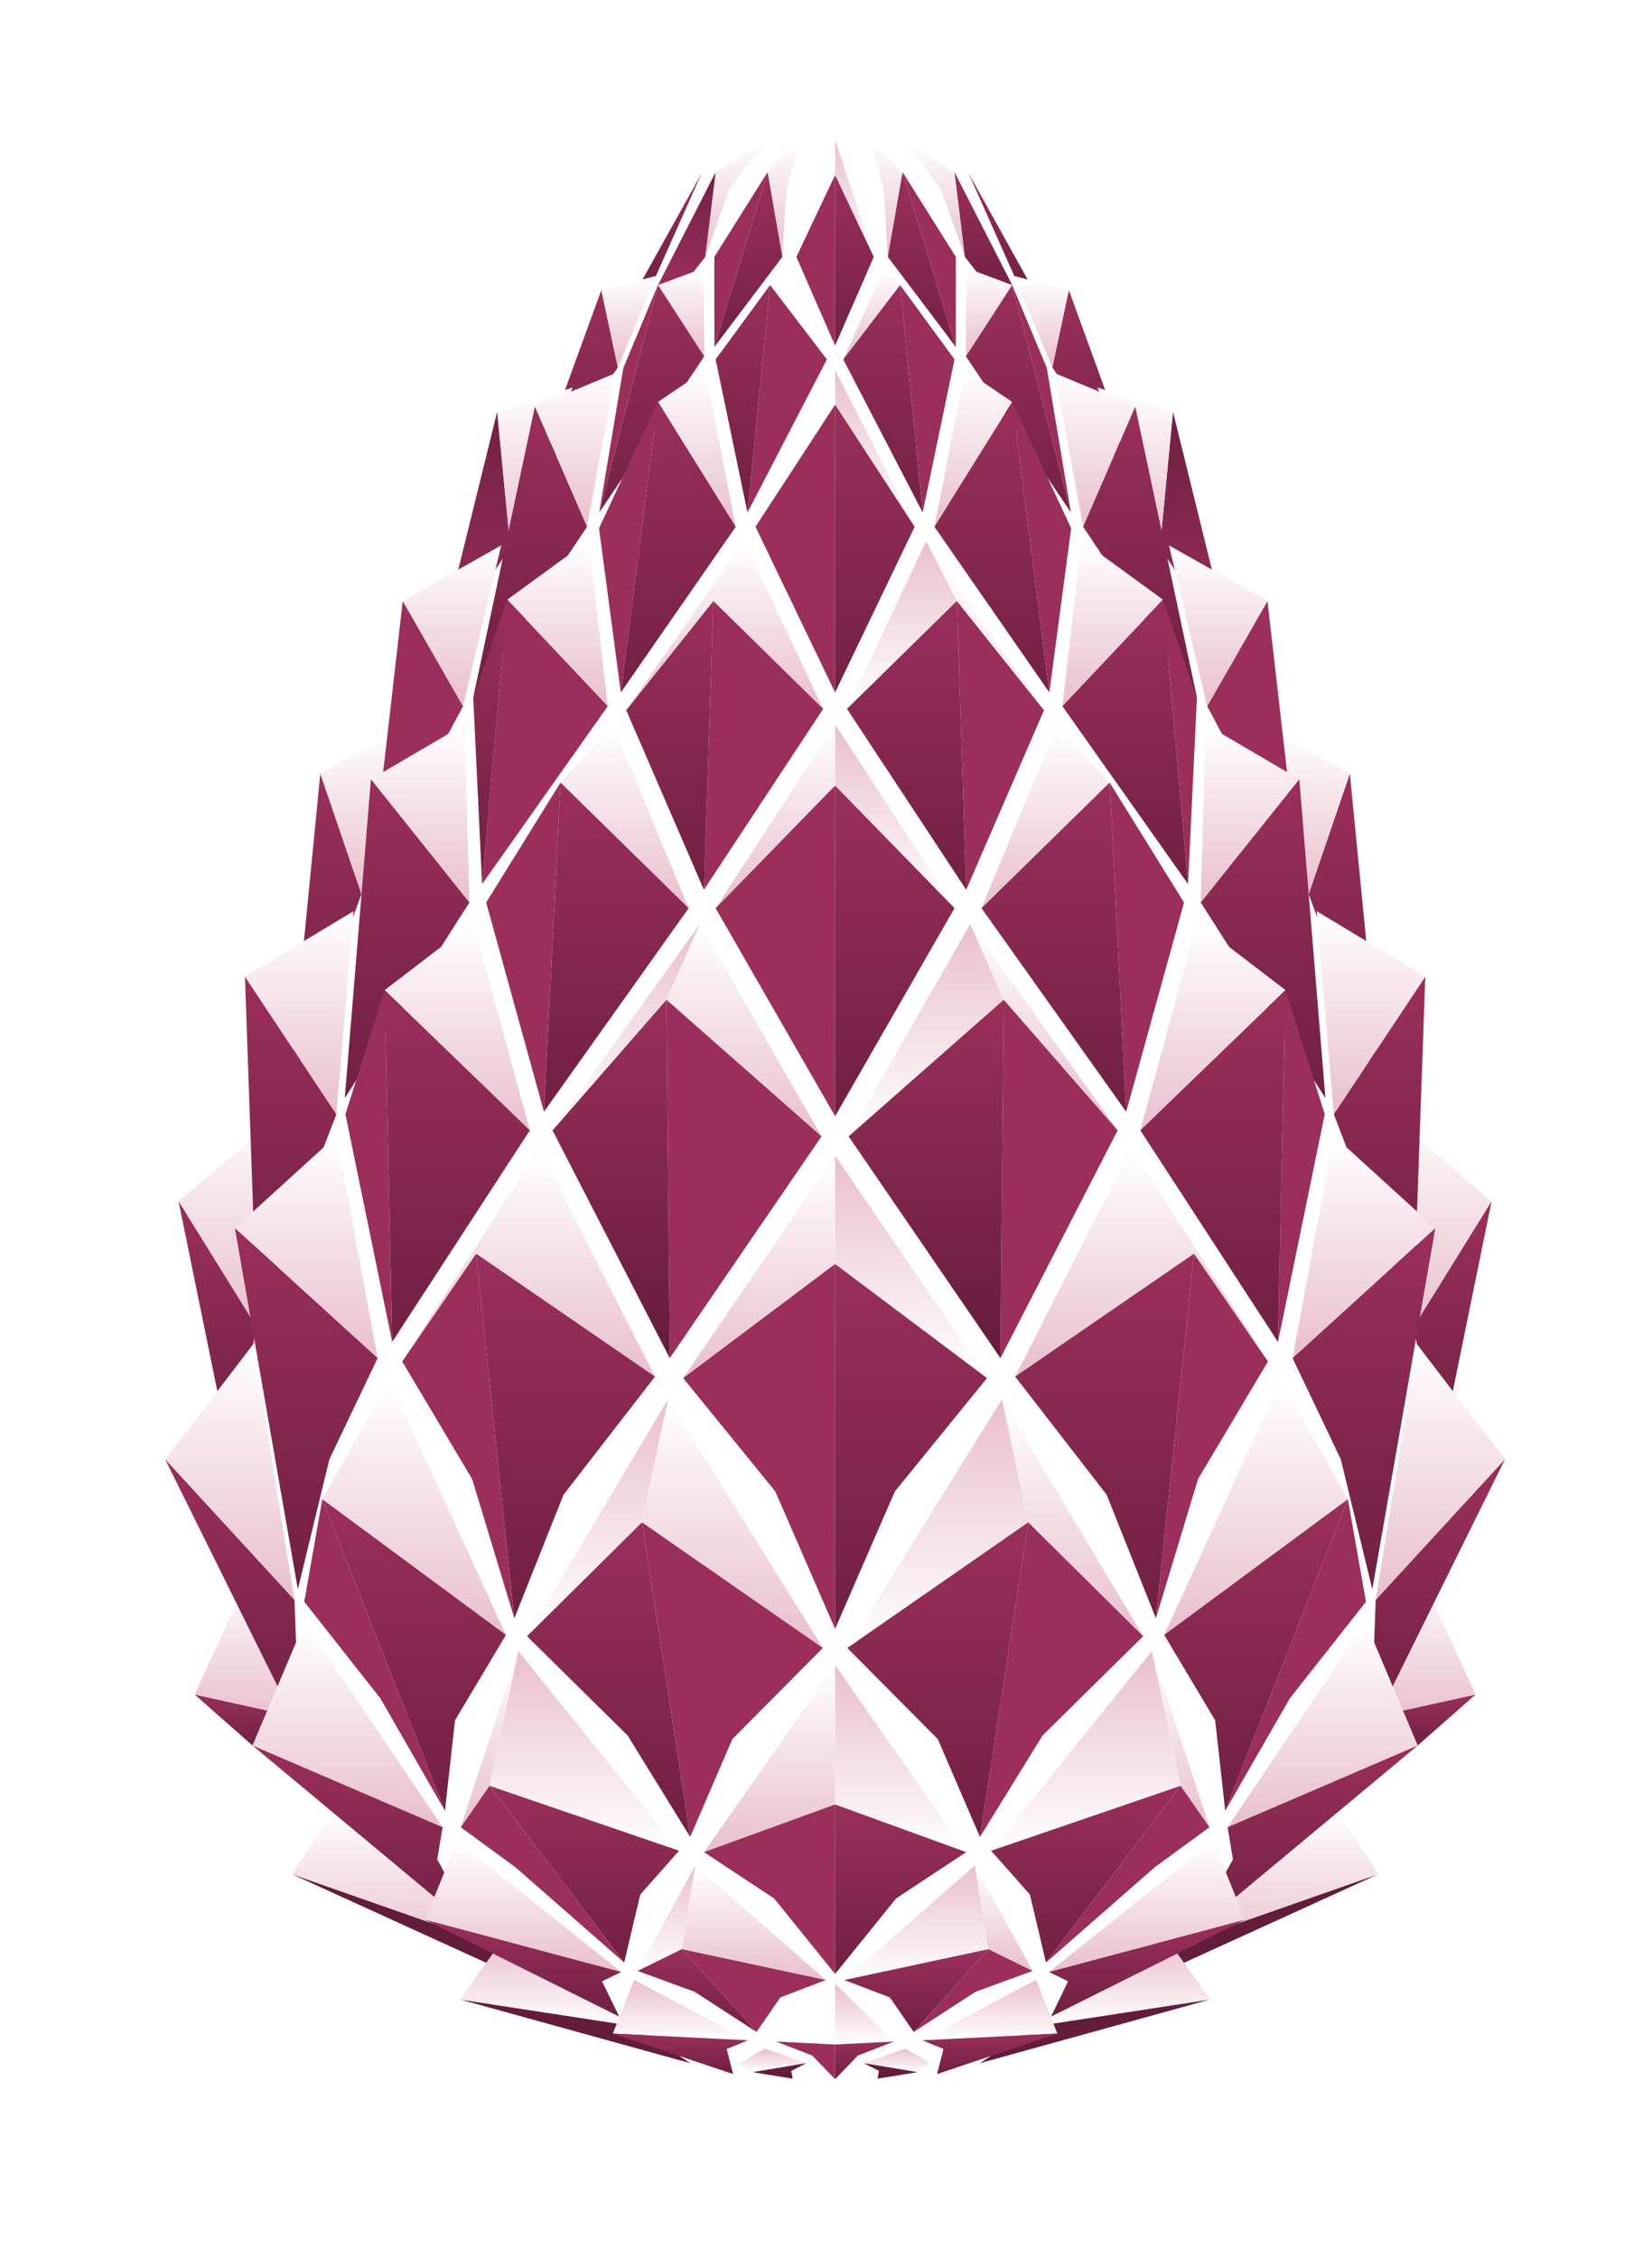 <svg width="30" height="41" viewBox="0 0 30 41" fill="none" xmlns="http://www.w3.org/2000/svg">
<g filter="url(#filter0_d_180_67)">
<path d="M25.104 17.715L27.087 19.406L25.675 21.682L25.104 17.715Z" fill="url(#paint0_linear_180_67)"/>
<path d="M25.675 21.682L26.113 24.176L27.087 19.406L25.675 21.682Z" fill="url(#paint1_linear_180_67)"/>
<path d="M5.226 17.715L3.243 19.406L4.655 21.682L5.226 17.715Z" fill="url(#paint2_linear_180_67)"/>
<path d="M4.655 21.682L4.217 24.176L3.243 19.406L4.655 21.682Z" fill="url(#paint3_linear_180_67)"/>
<path d="M24.806 28.8L26.795 28.362L25.746 29.287L24.806 28.8Z" fill="url(#paint4_linear_180_67)"/>
<path d="M26.795 28.362L25.797 26.172L24.806 28.8L26.795 28.362Z" fill="url(#paint5_linear_180_67)"/>
<path d="M19.908 33.96L25.031 31.623L20.826 33.096L19.908 33.96Z" fill="#641C3B"/>
<path d="M24.252 30.431L25.031 31.623L20.826 33.096L24.252 30.431Z" fill="url(#paint6_linear_180_67)"/>
<path d="M21.976 33.899L17.796 35.056L18.801 34.386L21.976 33.899Z" fill="#641C3B"/>
<path d="M21.976 33.899L21.186 32.791L18.801 34.386L21.976 33.899Z" fill="url(#paint7_linear_180_67)"/>
<path d="M18.677 2.693L17.578 0.716L18.417 2.602L18.677 2.693Z" fill="url(#paint8_linear_180_67)"/>
<path d="M22.409 9.563L21.301 5.066L21.064 7.53L22.409 9.563Z" fill="url(#paint9_linear_180_67)"/>
<path d="M19.41 2.857L20.808 6.703L19.11 4.263L19.41 2.857Z" fill="url(#paint10_linear_180_67)"/>
<path d="M19.41 2.857L18.417 2.602L19.11 4.263L19.41 2.857Z" fill="url(#paint11_linear_180_67)"/>
<path d="M19.932 4.628L21.301 5.066L21.064 7.53L19.932 4.628Z" fill="url(#paint12_linear_180_67)"/>
<path d="M23.766 13.827L25.079 17.423L24.513 11.637L23.766 13.827Z" fill="url(#paint13_linear_180_67)"/>
<path d="M23.181 10.889L24.513 11.637L23.766 13.827L23.181 10.889Z" fill="url(#paint14_linear_180_67)"/>
<path d="M24.982 26.646L25.731 21.999L27.33 24.091L24.982 26.646Z" fill="url(#paint15_linear_180_67)"/>
<path d="M24.982 26.646L24.897 29.007L27.33 24.091L24.982 26.646Z" fill="url(#paint16_linear_180_67)"/>
<path d="M16.415 0.132L17.578 0.716L18.417 2.602L17.505 1.051L16.415 0.132Z" fill="white"/>
<path d="M15.165 0.132L15.868 2.255L15.165 0.77V0.132Z" fill="url(#paint17_linear_180_67)"/>
<path d="M15.165 3.867L15.868 2.255L15.165 0.77V3.867Z" fill="url(#paint18_linear_180_67)"/>
<path d="M15.801 0.132L16.391 0.716L16.123 2.255L16.05 1.038L15.801 0.132Z" fill="url(#paint19_linear_180_67)"/>
<path d="M17.358 3.891L16.391 0.716L16.123 2.255L17.358 3.891Z" fill="white"/>
<path d="M16.391 0.716L16.123 2.255L17.358 3.891L16.391 0.716Z" fill="url(#paint20_linear_180_67)"/>
<path d="M17.358 2.255L17.358 3.891L16.391 0.716L17.358 2.255Z" fill="#9A2F5B"/>
<path d="M16.415 0.132L17.334 0.716L17.523 2.255L17.091 1.038L16.415 0.132Z" fill="url(#paint21_linear_180_67)"/>
<path d="M18.381 2.766L17.334 0.716L17.523 2.255L17.956 2.812L18.381 2.766Z" fill="url(#paint22_linear_180_67)"/>
<path d="M15.314 4.117L16.062 2.456L16.346 2.766L15.314 4.117Z" fill="url(#paint23_linear_180_67)"/>
<path d="M15.165 4.309L16.61 7.156L15.165 4.938V4.309Z" fill="url(#paint24_linear_180_67)"/>
<path d="M15.314 4.117L16.756 6.897L16.346 2.766L15.314 4.117Z" fill="url(#paint25_linear_180_67)"/>
<path d="M15.165 10.165L16.61 7.156L15.165 4.938V10.165Z" fill="url(#paint26_linear_180_67)"/>
<path d="M15.165 11.856V10.742L17.334 14.082L15.165 11.856Z" fill="url(#paint27_linear_180_67)"/>
<path d="M15.165 11.856V17.861L17.334 14.082L15.165 11.856Z" fill="url(#paint28_linear_180_67)"/>
<path d="M15.165 18.573V20.544L17.924 22.615L15.165 18.573Z" fill="url(#paint29_linear_180_67)"/>
<path d="M15.165 20.544L17.924 22.615L16.25 24.675L15.165 27.17V20.544Z" fill="url(#paint30_linear_180_67)"/>
<path d="M15.411 18.226L18.229 15.744L17.62 14.368L15.411 18.226Z" fill="url(#paint31_linear_180_67)"/>
<path d="M18.168 22.253L15.411 18.226L18.229 15.744L18.168 22.253Z" fill="url(#paint32_linear_180_67)"/>
<path d="M18.168 22.253L20.297 18.116L18.229 15.744L18.168 22.253Z" fill="#9A2F5B"/>
<path d="M20.297 18.116L18.229 15.744L17.62 14.368L20.297 18.116Z" fill="url(#paint33_linear_180_67)"/>
<path d="M17.334 4.117L16.756 6.897L16.346 2.766L17.334 4.117Z" fill="#9A2F5B"/>
<path d="M15.381 10.463L16.82 7.416L17.377 8.503L15.381 10.463Z" fill="url(#paint34_linear_180_67)"/>
<path d="M17.377 8.503L15.381 10.463L17.547 13.748L17.377 8.503Z" fill="url(#paint35_linear_180_67)"/>
<path d="M18.959 10.487L17.547 13.748L17.377 8.503L18.959 10.487Z" fill="#9A2F5B"/>
<path d="M18.959 10.487L16.82 7.416L17.377 8.503L18.959 10.487Z" fill="url(#paint36_linear_180_67)"/>
<path d="M15.165 30.358V27.827L17.546 31.225L15.165 30.358Z" fill="url(#paint37_linear_180_67)"/>
<path d="M15.165 33.436L16.273 32.065L17.546 31.224L15.165 30.358V33.436Z" fill="url(#paint38_linear_180_67)"/>
<path d="M15.165 33.613V34.717L16.236 34.663L15.165 33.613Z" fill="url(#paint39_linear_180_67)"/>
<path d="M16.236 34.663L15.579 34.918L15.165 35.347V34.717L16.236 34.663Z" fill="url(#paint40_linear_180_67)"/>
<path d="M24.799 27.048L25.746 29.287L22.293 30.771L24.799 27.048Z" fill="url(#paint41_linear_180_67)"/>
<path d="M21.648 32.7L25.746 29.287L22.293 30.771L22.39 31.356L21.648 32.7Z" fill="url(#paint42_linear_180_67)"/>
<path d="M25.883 15.324L25.663 21.566L24.221 17.824L25.883 15.324Z" fill="url(#paint43_linear_180_67)"/>
<path d="M24.221 17.824L25.883 15.324L23.911 14.137L24.221 17.824Z" fill="url(#paint44_linear_180_67)"/>
<path d="M23.017 8.503L23.382 11.692L22.214 10.961L21.922 10.414L23.017 8.503Z" fill="#9A2F5B"/>
<path d="M21.922 10.414L23.017 8.503L21.228 7.494L21.922 10.414Z" fill="url(#paint45_linear_180_67)"/>
<path d="M23.473 22.253L24.221 18.214L26.065 19.893L23.473 22.253Z" fill="url(#paint46_linear_180_67)"/>
<path d="M23.473 22.253L24.349 24.091L24.921 26.451L26.065 19.893L23.473 22.253Z" fill="url(#paint47_linear_180_67)"/>
<path d="M22.031 31.02L19.05 33.4L22.609 32.451L22.031 31.02Z" fill="url(#paint48_linear_180_67)"/>
<path d="M19.087 34.21L19.396 33.57L19.05 33.4L22.609 32.451L19.087 34.21Z" fill="url(#paint49_linear_180_67)"/>
<path d="M17.997 31.197L21.441 30.017L18.995 33.229L18.703 31.994L17.997 31.197Z" fill="url(#paint50_linear_180_67)"/>
<path d="M21.964 30.771L21.441 30.017L18.995 33.229L20.966 31.501L21.964 30.771Z" fill="#9A2F5B"/>
<path d="M17.997 31.197L21.441 30.017L20.918 27.571L17.997 31.197Z" fill="url(#paint51_linear_180_67)"/>
<path d="M21.964 30.771L21.441 30.017L20.918 27.571L21.964 30.771Z" fill="url(#paint52_linear_180_67)"/>
<path d="M17.541 4.062L17.547 2.456L18.381 2.766L17.541 4.062Z" fill="url(#paint53_linear_180_67)"/>
<path d="M17.541 4.062L19.448 6.897L18.381 2.766L17.541 4.062Z" fill="url(#paint54_linear_180_67)"/>
<path d="M19.01 4.272L19.448 6.897L18.381 2.766L19.01 4.272Z" fill="#9A2F5B"/>
<path d="M19.153 4.366L20.616 4.975L19.67 7.156L19.153 4.366Z" fill="url(#paint55_linear_180_67)"/>
<path d="M21.736 10.257L20.616 4.975L19.67 7.156L21.736 10.257Z" fill="url(#paint56_linear_180_67)"/>
<path d="M19.64 7.402L19.293 10.414L21.119 8.479L19.64 7.402Z" fill="url(#paint57_linear_180_67)"/>
<path d="M21.575 13.645L19.293 10.414L21.119 8.479L21.575 13.645Z" fill="url(#paint58_linear_180_67)"/>
<path d="M21.575 13.645L21.736 10.257L21.119 8.479L21.575 13.645Z" fill="#9A2F5B"/>
<path d="M21.891 10.742L23.595 11.741L21.806 13.979L21.891 10.742Z" fill="url(#paint59_linear_180_67)"/>
<path d="M24.069 17.532L23.595 11.741L21.806 13.979L24.069 17.532Z" fill="url(#paint60_linear_180_67)"/>
<path d="M16.969 7.156L17.523 4.309L18.381 4.889L16.969 7.156Z" fill="url(#paint61_linear_180_67)"/>
<path d="M18.381 4.889L16.969 7.156L19.056 10.165L18.381 4.889Z" fill="url(#paint62_linear_180_67)"/>
<path d="M18.381 4.889L19.452 7.183L19.056 10.165L18.381 4.889Z" fill="#9A2F5B"/>
<path d="M17.824 14.082L19.197 10.758L20.151 11.801L17.824 14.082Z" fill="url(#paint63_linear_180_67)"/>
<path d="M17.824 14.082L20.452 17.779L20.151 11.801L17.824 14.082Z" fill="url(#paint64_linear_180_67)"/>
<path d="M21.502 13.979L20.452 17.779L20.151 11.801L21.502 13.979Z" fill="#9A2F5B"/>
<path d="M20.708 18.116L21.736 14.338L23.345 15.57L20.708 18.116Z" fill="url(#paint65_linear_180_67)"/>
<path d="M23.345 15.57L20.708 18.116L23.208 21.959L23.345 15.57Z" fill="url(#paint66_linear_180_67)"/>
<path d="M23.345 15.57L24.057 17.824L23.208 21.959L23.345 15.57Z" fill="#9A2F5B"/>
<path d="M21.142 27.279L23.263 22.652L24.477 24.815L21.142 27.279Z" fill="url(#paint67_linear_180_67)"/>
<path d="M21.142 27.279L22.067 28.83L22.25 30.473L24.477 24.815L21.142 27.279Z" fill="url(#paint68_linear_180_67)"/>
<path d="M24.806 26.677L23.425 28.429L22.25 30.473L24.477 24.815L24.806 26.677Z" fill="#9A2F5B"/>
<path d="M15.387 27.516L18.198 22.999L18.672 25.235L15.387 27.516Z" fill="url(#paint69_linear_180_67)"/>
<path d="M20.76 27.303L18.198 22.999L18.672 25.235L20.76 27.303Z" fill="url(#paint70_linear_180_67)"/>
<path d="M20.76 27.303L18.934 29.104L17.796 30.948L18.672 25.235L20.76 27.303Z" fill="#9A2F5B"/>
<path d="M15.387 27.516L17.03 29.171L17.796 30.948L18.672 25.235L15.387 27.516Z" fill="url(#paint71_linear_180_67)"/>
<path d="M18.435 22.588L20.54 18.445L21.684 20.355L18.435 22.588Z" fill="url(#paint72_linear_180_67)"/>
<path d="M18.435 22.588L20.096 24.733L20.991 26.978L21.684 20.355L18.435 22.588Z" fill="url(#paint73_linear_180_67)"/>
<path d="M23.026 22.314L21.756 24.449L20.991 26.978L21.684 20.355L23.026 22.314Z" fill="#9A2F5B"/>
<path d="M23.026 22.314L20.54 18.445L21.684 20.355L23.026 22.314Z" fill="url(#paint74_linear_180_67)"/>
<path d="M16.75 34.641L18.813 33.542L19.202 34.519L16.75 34.641Z" fill="url(#paint75_linear_180_67)"/>
<path d="M16.75 34.641L17.134 34.799L17.017 35.254L19.202 34.519L16.75 34.641Z" fill="url(#paint76_linear_180_67)"/>
<path d="M15.332 33.546L17.705 31.465L17.949 32.986L15.332 33.546Z" fill="url(#paint77_linear_180_67)"/>
<path d="M18.752 33.381L17.705 31.465L17.949 32.986L18.752 33.381Z" fill="url(#paint78_linear_180_67)"/>
<path d="M18.752 33.381L17.717 33.759L16.592 34.489L17.949 32.986L18.752 33.381Z" fill="#9A2F5B"/>
<path d="M15.332 33.546L16.16 33.862L16.592 34.489L17.949 32.986L15.332 33.546Z" fill="url(#paint79_linear_180_67)"/>
<path d="M15.688 35.056L16.445 34.791L16.665 35.219L15.688 35.056Z" fill="url(#paint80_linear_180_67)"/>
<path d="M16.665 35.219L15.688 35.056L15.962 35.197L15.935 35.338L16.665 35.219Z" fill="#641C3B"/>
<path d="M16.893 35.056L16.445 34.791L16.665 35.219L16.893 35.056Z" fill="url(#paint81_linear_180_67)"/>
<path d="M5.525 28.8L3.535 28.362L4.585 29.287L5.525 28.8Z" fill="url(#paint82_linear_180_67)"/>
<path d="M3.535 28.362L4.533 26.172L5.525 28.8L3.535 28.362Z" fill="url(#paint83_linear_180_67)"/>
<path d="M10.422 33.96L5.3 31.623L9.504 33.096L10.422 33.96Z" fill="#641C3B"/>
<path d="M6.078 30.431L5.3 31.623L9.504 33.096L6.078 30.431Z" fill="url(#paint84_linear_180_67)"/>
<path d="M8.354 33.899L12.534 35.056L11.53 34.386L8.354 33.899Z" fill="#641C3B"/>
<path d="M8.354 33.899L9.145 32.791L11.53 34.386L8.354 33.899Z" fill="url(#paint85_linear_180_67)"/>
<path d="M11.653 2.693L12.753 0.716L11.913 2.602L11.653 2.693Z" fill="url(#paint86_linear_180_67)"/>
<path d="M7.921 9.563L9.029 5.066L9.267 7.53L7.921 9.563Z" fill="url(#paint87_linear_180_67)"/>
<path d="M10.92 2.857L9.522 6.703L11.22 4.263L10.92 2.857Z" fill="url(#paint88_linear_180_67)"/>
<path d="M10.92 2.857L11.913 2.602L11.22 4.263L10.92 2.857Z" fill="url(#paint89_linear_180_67)"/>
<path d="M10.398 4.628L9.029 5.066L9.267 7.53L10.398 4.628Z" fill="url(#paint90_linear_180_67)"/>
<path d="M6.564 13.827L5.251 17.423L5.817 11.637L6.564 13.827Z" fill="url(#paint91_linear_180_67)"/>
<path d="M7.149 10.889L5.817 11.637L6.564 13.827L7.149 10.889Z" fill="url(#paint92_linear_180_67)"/>
<path d="M5.348 26.646L4.599 21.999L3 24.091L5.348 26.646Z" fill="url(#paint93_linear_180_67)"/>
<path d="M5.348 26.646L5.434 29.007L3 24.091L5.348 26.646Z" fill="url(#paint94_linear_180_67)"/>
<path d="M13.915 0.132L12.753 0.716L11.913 2.602L12.825 1.051L13.915 0.132Z" fill="white"/>
<path d="M15.165 0.132L14.462 2.255L15.165 0.77V0.132Z" fill="white"/>
<path d="M15.165 3.867L14.462 2.255L15.165 0.77V3.867Z" fill="#9A2F5B"/>
<path d="M14.53 0.132L13.939 0.716L14.207 2.255L14.28 1.038L14.53 0.132Z" fill="url(#paint95_linear_180_67)"/>
<path d="M12.973 3.891L13.939 0.716L14.207 2.255L12.973 3.891Z" fill="white"/>
<path d="M13.939 0.716L14.207 2.255L12.973 3.891L13.939 0.716Z" fill="url(#paint96_linear_180_67)"/>
<path d="M12.972 2.255L12.973 3.891L13.939 0.716L12.972 2.255Z" fill="#9A2F5B"/>
<path d="M13.915 0.132L12.996 0.716L12.807 2.255L13.24 1.038L13.915 0.132Z" fill="url(#paint97_linear_180_67)"/>
<path d="M11.949 2.766L12.996 0.716L12.807 2.255L12.374 2.812L11.949 2.766Z" fill="url(#paint98_linear_180_67)"/>
<path d="M15.016 4.117L14.268 2.456L13.985 2.766L15.016 4.117Z" fill="white"/>
<path d="M15.165 4.309L13.72 7.156L15.165 4.938V4.309Z" fill="white"/>
<path d="M15.016 4.117L13.574 6.897L13.985 2.766L15.016 4.117Z" fill="#9A2F5B"/>
<path d="M15.165 10.165L13.72 7.156L15.165 4.938V10.165Z" fill="#9A2F5B"/>
<path d="M15.165 11.856V10.742L12.996 14.082L15.165 11.856Z" fill="url(#paint99_linear_180_67)"/>
<path d="M15.165 11.856V17.861L12.996 14.082L15.165 11.856Z" fill="#9A2F5B"/>
<path d="M15.165 18.573V20.544L12.406 22.615L15.165 18.573Z" fill="url(#paint100_linear_180_67)"/>
<path d="M15.165 20.544L12.406 22.615L14.08 24.675L15.165 27.17V20.544Z" fill="#9A2F5B"/>
<path d="M14.919 18.226L12.102 15.744L12.71 14.368L14.919 18.226Z" fill="url(#paint101_linear_180_67)"/>
<path d="M12.163 22.253L14.919 18.226L12.102 15.744L12.163 22.253Z" fill="#9A2F5B"/>
<path d="M12.163 22.253L10.033 18.116L12.102 15.744L12.163 22.253Z" fill="url(#paint102_linear_180_67)"/>
<path d="M10.033 18.116L12.102 15.744L12.71 14.368L10.033 18.116Z" fill="url(#paint103_linear_180_67)"/>
<path d="M12.996 4.117L13.574 6.897L13.985 2.766L12.996 4.117Z" fill="url(#paint104_linear_180_67)"/>
<path d="M14.949 10.463L13.51 7.416L12.954 8.503L14.949 10.463Z" fill="url(#paint105_linear_180_67)"/>
<path d="M12.954 8.503L14.949 10.463L12.783 13.748L12.954 8.503Z" fill="#9A2F5B"/>
<path d="M11.372 10.487L12.783 13.748L12.954 8.503L11.372 10.487Z" fill="url(#paint106_linear_180_67)"/>
<path d="M11.372 10.487L13.51 7.416L12.954 8.503L11.372 10.487Z" fill="url(#paint107_linear_180_67)"/>
<path d="M15.165 30.358V27.827L12.784 31.225L15.165 30.358Z" fill="url(#paint108_linear_180_67)"/>
<path d="M15.165 33.436L14.058 32.065L12.784 31.224L15.165 30.358V33.436Z" fill="#9A2F5B"/>
<path d="M15.165 33.613V34.717L14.094 34.663L15.165 33.613Z" fill="white"/>
<path d="M14.094 34.663L14.751 34.918L15.165 35.347V34.717L14.094 34.663Z" fill="#9A2F5B"/>
<path d="M5.531 27.048L4.585 29.287L8.038 30.771L5.531 27.048Z" fill="url(#paint109_linear_180_67)"/>
<path d="M8.682 32.7L4.585 29.287L8.038 30.771L7.94 31.356L8.682 32.7Z" fill="url(#paint110_linear_180_67)"/>
<path d="M4.448 15.324L4.667 21.566L6.109 17.824L4.448 15.324Z" fill="url(#paint111_linear_180_67)"/>
<path d="M6.109 17.824L4.448 15.324L6.419 14.137L6.109 17.824Z" fill="url(#paint112_linear_180_67)"/>
<path d="M7.314 8.503L6.949 11.692L8.117 10.961L8.409 10.414L7.314 8.503Z" fill="#9A2F5B"/>
<path d="M8.408 10.414L7.314 8.503L9.102 7.494L8.408 10.414Z" fill="url(#paint113_linear_180_67)"/>
<path d="M6.858 22.253L6.109 18.214L4.266 19.893L6.858 22.253Z" fill="url(#paint114_linear_180_67)"/>
<path d="M6.858 22.253L5.981 24.091L5.409 26.451L4.266 19.893L6.858 22.253Z" fill="url(#paint115_linear_180_67)"/>
<path d="M8.299 31.02L11.281 33.4L7.721 32.451L8.299 31.02Z" fill="url(#paint116_linear_180_67)"/>
<path d="M11.244 34.21L10.934 33.57L11.281 33.4L7.721 32.451L11.244 34.21Z" fill="url(#paint117_linear_180_67)"/>
<path d="M12.333 31.197L8.89 30.017L11.335 33.229L11.627 31.994L12.333 31.197Z" fill="url(#paint118_linear_180_67)"/>
<path d="M8.366 30.771L8.889 30.017L11.335 33.229L9.364 31.501L8.366 30.771Z" fill="#9A2F5B"/>
<path d="M12.333 31.197L8.89 30.017L9.412 27.571L12.333 31.197Z" fill="url(#paint119_linear_180_67)"/>
<path d="M8.366 30.771L8.889 30.017L9.412 27.571L8.366 30.771Z" fill="url(#paint120_linear_180_67)"/>
<path d="M12.789 4.062L12.783 2.456L11.949 2.766L12.789 4.062Z" fill="url(#paint121_linear_180_67)"/>
<path d="M12.789 4.062L10.882 6.897L11.949 2.766L12.789 4.062Z" fill="url(#paint122_linear_180_67)"/>
<path d="M11.32 4.272L10.882 6.897L11.949 2.766L11.32 4.272Z" fill="#9A2F5B"/>
<path d="M11.177 4.366L9.713 4.975L10.66 7.156L11.177 4.366Z" fill="url(#paint123_linear_180_67)"/>
<path d="M8.594 10.257L9.713 4.975L10.66 7.156L8.594 10.257Z" fill="url(#paint124_linear_180_67)"/>
<path d="M10.69 7.402L11.037 10.414L9.212 8.479L10.69 7.402Z" fill="url(#paint125_linear_180_67)"/>
<path d="M8.755 13.645L11.037 10.414L9.211 8.479L8.755 13.645Z" fill="#9A2F5B"/>
<path d="M8.755 13.645L8.594 10.257L9.212 8.479L8.755 13.645Z" fill="url(#paint126_linear_180_67)"/>
<path d="M8.439 10.742L6.736 11.741L8.524 13.979L8.439 10.742Z" fill="url(#paint127_linear_180_67)"/>
<path d="M6.261 17.532L6.736 11.741L8.524 13.979L6.261 17.532Z" fill="url(#paint128_linear_180_67)"/>
<path d="M13.361 7.156L12.807 4.309L11.949 4.889L13.361 7.156Z" fill="url(#paint129_linear_180_67)"/>
<path d="M11.949 4.889L13.361 7.156L11.274 10.165L11.949 4.889Z" fill="url(#paint130_linear_180_67)"/>
<path d="M11.949 4.889L10.878 7.183L11.274 10.165L11.949 4.889Z" fill="#9A2F5B"/>
<path d="M12.506 14.082L11.133 10.758L10.179 11.801L12.506 14.082Z" fill="url(#paint131_linear_180_67)"/>
<path d="M12.506 14.082L9.878 17.779L10.179 11.801L12.506 14.082Z" fill="url(#paint132_linear_180_67)"/>
<path d="M8.829 13.979L9.878 17.779L10.179 11.801L8.829 13.979Z" fill="#9A2F5B"/>
<path d="M9.622 18.116L8.594 14.338L6.985 15.57L9.622 18.116Z" fill="url(#paint133_linear_180_67)"/>
<path d="M6.985 15.57L9.622 18.116L7.122 21.959L6.985 15.57Z" fill="url(#paint134_linear_180_67)"/>
<path d="M6.985 15.57L6.273 17.824L7.122 21.959L6.985 15.57Z" fill="#9A2F5B"/>
<path d="M9.188 27.279L7.067 22.652L5.853 24.815L9.188 27.279Z" fill="url(#paint135_linear_180_67)"/>
<path d="M9.188 27.279L8.263 28.83L8.08 30.473L5.853 24.815L9.188 27.279Z" fill="url(#paint136_linear_180_67)"/>
<path d="M5.525 26.677L6.906 28.429L8.08 30.473L5.853 24.815L5.525 26.677Z" fill="#9A2F5B"/>
<path d="M14.943 27.516L12.132 22.999L11.658 25.235L14.943 27.516Z" fill="url(#paint137_linear_180_67)"/>
<path d="M9.571 27.303L12.132 22.999L11.658 25.235L9.571 27.303Z" fill="url(#paint138_linear_180_67)"/>
<path d="M9.571 27.303L11.396 29.104L12.534 30.948L11.658 25.235L9.571 27.303Z" fill="url(#paint139_linear_180_67)"/>
<path d="M14.943 27.516L13.3 29.171L12.534 30.948L11.658 25.235L14.943 27.516Z" fill="#9A2F5B"/>
<path d="M11.895 22.588L9.79 18.445L8.646 20.355L11.895 22.588Z" fill="url(#paint140_linear_180_67)"/>
<path d="M11.895 22.588L10.234 24.733L9.34 26.978L8.646 20.355L11.895 22.588Z" fill="url(#paint141_linear_180_67)"/>
<path d="M7.304 22.314L8.574 24.449L9.34 26.978L8.646 20.355L7.304 22.314Z" fill="#9A2F5B"/>
<path d="M7.304 22.314L9.79 18.445L8.646 20.355L7.304 22.314Z" fill="url(#paint142_linear_180_67)"/>
<path d="M13.58 34.641L11.517 33.542L11.128 34.519L13.58 34.641Z" fill="url(#paint143_linear_180_67)"/>
<path d="M13.58 34.641L13.197 34.799L13.313 35.254L11.128 34.519L13.58 34.641Z" fill="url(#paint144_linear_180_67)"/>
<path d="M14.998 33.546L12.625 31.465L12.381 32.986L14.998 33.546Z" fill="url(#paint145_linear_180_67)"/>
<path d="M11.578 33.381L12.625 31.465L12.381 32.986L11.578 33.381Z" fill="url(#paint146_linear_180_67)"/>
<path d="M11.578 33.381L12.613 33.759L13.739 34.489L12.381 32.986L11.578 33.381Z" fill="url(#paint147_linear_180_67)"/>
<path d="M14.998 33.546L14.17 33.862L13.739 34.489L12.381 32.986L14.998 33.546Z" fill="#9A2F5B"/>
<path d="M14.642 35.056L13.885 34.791L13.665 35.219L14.642 35.056Z" fill="url(#paint148_linear_180_67)"/>
<path d="M13.665 35.219L14.642 35.056L14.368 35.197L14.395 35.338L13.665 35.219Z" fill="#641C3B"/>
<path d="M13.437 35.056L13.885 34.791L13.665 35.219L13.437 35.056Z" fill="url(#paint149_linear_180_67)"/>
</g>
<defs>
<filter id="filter0_d_180_67" x="0.58" y="0.122" width="29.17" height="40.055" filterUnits="userSpaceOnUse" color-interpolation-filters="sRGB">
<feFlood flood-opacity="0" result="BackgroundImageFix"/>
<feColorMatrix in="SourceAlpha" type="matrix" values="0 0 0 0 0 0 0 0 0 0 0 0 0 0 0 0 0 0 127 0" result="hardAlpha"/>
<feOffset dy="2.41"/>
<feGaussianBlur stdDeviation="1.21"/>
<feColorMatrix type="matrix" values="0 0 0 0 0.392 0 0 0 0 0.11 0 0 0 0 0.231 0 0 0 0.21 0"/>
<feBlend mode="normal" in2="BackgroundImageFix" result="effect1_dropShadow_180_67"/>
<feBlend mode="normal" in="SourceGraphic" in2="effect1_dropShadow_180_67" result="shape"/>
</filter>
<linearGradient id="paint0_linear_180_67" x1="26.096" y1="17.715" x2="26.096" y2="21.682" gradientUnits="userSpaceOnUse">
<stop stop-color="white"/>
<stop offset="1" stop-color="#E9BFCD"/>
</linearGradient>
<linearGradient id="paint1_linear_180_67" x1="26.381" y1="19.406" x2="26.381" y2="24.176" gradientUnits="userSpaceOnUse">
<stop stop-color="#9A2F5B"/>
<stop offset="1" stop-color="#702042"/>
</linearGradient>
<linearGradient id="paint2_linear_180_67" x1="4.235" y1="17.715" x2="4.235" y2="21.682" gradientUnits="userSpaceOnUse">
<stop stop-color="white"/>
<stop offset="1" stop-color="#E9BFCD"/>
</linearGradient>
<linearGradient id="paint3_linear_180_67" x1="3.949" y1="19.406" x2="3.949" y2="24.176" gradientUnits="userSpaceOnUse">
<stop stop-color="#9A2F5B"/>
<stop offset="1" stop-color="#702042"/>
</linearGradient>
<linearGradient id="paint4_linear_180_67" x1="25.8" y1="28.362" x2="25.8" y2="29.287" gradientUnits="userSpaceOnUse">
<stop stop-color="#9A2F5B"/>
<stop offset="1" stop-color="#702042"/>
</linearGradient>
<linearGradient id="paint5_linear_180_67" x1="25.8" y1="26.172" x2="25.8" y2="28.8" gradientUnits="userSpaceOnUse">
<stop stop-color="white"/>
<stop offset="1" stop-color="#E9BFCD"/>
</linearGradient>
<linearGradient id="paint6_linear_180_67" x1="22.928" y1="30.431" x2="22.928" y2="33.096" gradientUnits="userSpaceOnUse">
<stop stop-color="white"/>
<stop offset="1" stop-color="#E9BFCD"/>
</linearGradient>
<linearGradient id="paint7_linear_180_67" x1="20.388" y1="34.386" x2="20.388" y2="32.791" gradientUnits="userSpaceOnUse">
<stop stop-color="white"/>
<stop offset="1" stop-color="#E9BFCD"/>
</linearGradient>
<linearGradient id="paint8_linear_180_67" x1="17.578" y1="1.705" x2="18.677" y2="1.705" gradientUnits="userSpaceOnUse">
<stop stop-color="#9A2F5B"/>
<stop offset="1" stop-color="#702042"/>
</linearGradient>
<linearGradient id="paint9_linear_180_67" x1="21.736" y1="9.563" x2="21.736" y2="5.066" gradientUnits="userSpaceOnUse">
<stop stop-color="#9A2F5B"/>
<stop offset="1" stop-color="#702042"/>
</linearGradient>
<linearGradient id="paint10_linear_180_67" x1="19.959" y1="2.857" x2="19.959" y2="6.703" gradientUnits="userSpaceOnUse">
<stop stop-color="#9A2F5B"/>
<stop offset="1" stop-color="#732144"/>
</linearGradient>
<linearGradient id="paint11_linear_180_67" x1="18.914" y1="2.602" x2="18.914" y2="4.263" gradientUnits="userSpaceOnUse">
<stop stop-color="white"/>
<stop offset="1" stop-color="#E9BFCD"/>
</linearGradient>
<linearGradient id="paint12_linear_180_67" x1="20.616" y1="4.628" x2="20.616" y2="7.53" gradientUnits="userSpaceOnUse">
<stop stop-color="white"/>
<stop offset="1" stop-color="#E9BFCD"/>
</linearGradient>
<linearGradient id="paint13_linear_180_67" x1="24.423" y1="11.637" x2="24.423" y2="17.423" gradientUnits="userSpaceOnUse">
<stop stop-color="#9A2F5B"/>
<stop offset="1" stop-color="#702042"/>
</linearGradient>
<linearGradient id="paint14_linear_180_67" x1="23.847" y1="10.889" x2="23.847" y2="13.827" gradientUnits="userSpaceOnUse">
<stop stop-color="white"/>
<stop offset="1" stop-color="#E9BFCD"/>
</linearGradient>
<linearGradient id="paint15_linear_180_67" x1="26.156" y1="21.999" x2="26.156" y2="26.646" gradientUnits="userSpaceOnUse">
<stop stop-color="white"/>
<stop offset="1" stop-color="#E9BFCD"/>
</linearGradient>
<linearGradient id="paint16_linear_180_67" x1="26.113" y1="24.091" x2="26.113" y2="29.007" gradientUnits="userSpaceOnUse">
<stop stop-color="#9A2F5B"/>
<stop offset="1" stop-color="#702042"/>
</linearGradient>
<linearGradient id="paint17_linear_180_67" x1="15.517" y1="2.255" x2="15.517" y2="0.132" gradientUnits="userSpaceOnUse">
<stop stop-color="white"/>
<stop offset="1" stop-color="#E9BFCD"/>
</linearGradient>
<linearGradient id="paint18_linear_180_67" x1="15.517" y1="0.77" x2="15.517" y2="3.867" gradientUnits="userSpaceOnUse">
<stop stop-color="#9A2F5B"/>
<stop offset="1" stop-color="#732144"/>
</linearGradient>
<linearGradient id="paint19_linear_180_67" x1="16.096" y1="0.132" x2="16.096" y2="2.255" gradientUnits="userSpaceOnUse">
<stop stop-color="white"/>
<stop offset="1" stop-color="#E9BFCD"/>
</linearGradient>
<linearGradient id="paint20_linear_180_67" x1="16.741" y1="0.716" x2="16.741" y2="3.891" gradientUnits="userSpaceOnUse">
<stop stop-color="#9A2F5B"/>
<stop offset="1" stop-color="#732144"/>
</linearGradient>
<linearGradient id="paint21_linear_180_67" x1="16.969" y1="0.132" x2="16.969" y2="2.255" gradientUnits="userSpaceOnUse">
<stop stop-color="white"/>
<stop offset="1" stop-color="#E9BFCD"/>
</linearGradient>
<linearGradient id="paint22_linear_180_67" x1="17.858" y1="0.716" x2="17.858" y2="2.812" gradientUnits="userSpaceOnUse">
<stop stop-color="#9A2F5B"/>
<stop offset="1" stop-color="#732144"/>
</linearGradient>
<linearGradient id="paint23_linear_180_67" x1="15.83" y1="2.456" x2="15.83" y2="4.117" gradientUnits="userSpaceOnUse">
<stop stop-color="white"/>
<stop offset="1" stop-color="#E9BFCD"/>
</linearGradient>
<linearGradient id="paint24_linear_180_67" x1="15.888" y1="7.156" x2="15.888" y2="4.309" gradientUnits="userSpaceOnUse">
<stop stop-color="white"/>
<stop offset="1" stop-color="#E9BFCD"/>
</linearGradient>
<linearGradient id="paint25_linear_180_67" x1="16.035" y1="2.766" x2="16.035" y2="6.897" gradientUnits="userSpaceOnUse">
<stop stop-color="#9A2F5B"/>
<stop offset="1" stop-color="#732144"/>
</linearGradient>
<linearGradient id="paint26_linear_180_67" x1="15.888" y1="4.938" x2="15.888" y2="10.165" gradientUnits="userSpaceOnUse">
<stop stop-color="#9A2F5B"/>
<stop offset="1" stop-color="#732144"/>
</linearGradient>
<linearGradient id="paint27_linear_180_67" x1="16.25" y1="14.082" x2="16.25" y2="10.742" gradientUnits="userSpaceOnUse">
<stop stop-color="white"/>
<stop offset="1" stop-color="#E9BFCD"/>
</linearGradient>
<linearGradient id="paint28_linear_180_67" x1="16.25" y1="11.856" x2="16.25" y2="17.861" gradientUnits="userSpaceOnUse">
<stop stop-color="#9A2F5B"/>
<stop offset="1" stop-color="#702042"/>
</linearGradient>
<linearGradient id="paint29_linear_180_67" x1="16.545" y1="22.615" x2="16.545" y2="18.573" gradientUnits="userSpaceOnUse">
<stop stop-color="white"/>
<stop offset="1" stop-color="#E9BFCD"/>
</linearGradient>
<linearGradient id="paint30_linear_180_67" x1="16.545" y1="20.544" x2="16.545" y2="27.17" gradientUnits="userSpaceOnUse">
<stop stop-color="#9A2F5B"/>
<stop offset="1" stop-color="#702042"/>
</linearGradient>
<linearGradient id="paint31_linear_180_67" x1="16.82" y1="18.226" x2="16.82" y2="14.368" gradientUnits="userSpaceOnUse">
<stop stop-color="white"/>
<stop offset="1" stop-color="#E9BFCD"/>
</linearGradient>
<linearGradient id="paint32_linear_180_67" x1="16.82" y1="15.744" x2="16.82" y2="22.253" gradientUnits="userSpaceOnUse">
<stop stop-color="#9A2F5B"/>
<stop offset="1" stop-color="#641C3B"/>
</linearGradient>
<linearGradient id="paint33_linear_180_67" x1="18.959" y1="14.368" x2="18.959" y2="18.116" gradientUnits="userSpaceOnUse">
<stop stop-color="white"/>
<stop offset="1" stop-color="#E9BFCD"/>
</linearGradient>
<linearGradient id="paint34_linear_180_67" x1="16.379" y1="10.463" x2="16.379" y2="7.416" gradientUnits="userSpaceOnUse">
<stop stop-color="white"/>
<stop offset="1" stop-color="#E9BFCD"/>
</linearGradient>
<linearGradient id="paint35_linear_180_67" x1="16.464" y1="8.503" x2="16.464" y2="13.748" gradientUnits="userSpaceOnUse">
<stop stop-color="#9A2F5B"/>
<stop offset="1" stop-color="#702042"/>
</linearGradient>
<linearGradient id="paint36_linear_180_67" x1="17.889" y1="7.416" x2="17.889" y2="10.487" gradientUnits="userSpaceOnUse">
<stop stop-color="white"/>
<stop offset="1" stop-color="#FFE3EF"/>
</linearGradient>
<linearGradient id="paint37_linear_180_67" x1="16.355" y1="31.225" x2="16.355" y2="27.827" gradientUnits="userSpaceOnUse">
<stop stop-color="white"/>
<stop offset="1" stop-color="#E9BFCD"/>
</linearGradient>
<linearGradient id="paint38_linear_180_67" x1="16.355" y1="30.358" x2="16.355" y2="33.436" gradientUnits="userSpaceOnUse">
<stop stop-color="#9A2F5B"/>
<stop offset="1" stop-color="#702042"/>
</linearGradient>
<linearGradient id="paint39_linear_180_67" x1="15.7" y1="34.717" x2="15.7" y2="33.613" gradientUnits="userSpaceOnUse">
<stop stop-color="white"/>
<stop offset="1" stop-color="#E9BFCD"/>
</linearGradient>
<linearGradient id="paint40_linear_180_67" x1="15.7" y1="34.663" x2="15.7" y2="35.347" gradientUnits="userSpaceOnUse">
<stop stop-color="#9A2F5B"/>
<stop offset="1" stop-color="#702042"/>
</linearGradient>
<linearGradient id="paint41_linear_180_67" x1="24.019" y1="27.048" x2="24.019" y2="30.771" gradientUnits="userSpaceOnUse">
<stop stop-color="white"/>
<stop offset="1" stop-color="#E9BFCD"/>
</linearGradient>
<linearGradient id="paint42_linear_180_67" x1="23.697" y1="29.287" x2="23.697" y2="32.7" gradientUnits="userSpaceOnUse">
<stop stop-color="#9A2F5B"/>
<stop offset="1" stop-color="#702042"/>
</linearGradient>
<linearGradient id="paint43_linear_180_67" x1="25.052" y1="15.324" x2="25.052" y2="21.566" gradientUnits="userSpaceOnUse">
<stop stop-color="#9A2F5B"/>
<stop offset="1" stop-color="#702042"/>
</linearGradient>
<linearGradient id="paint44_linear_180_67" x1="24.897" y1="14.137" x2="24.897" y2="17.824" gradientUnits="userSpaceOnUse">
<stop stop-color="white"/>
<stop offset="1" stop-color="#E9BFCD"/>
</linearGradient>
<linearGradient id="paint45_linear_180_67" x1="22.123" y1="7.494" x2="22.123" y2="10.414" gradientUnits="userSpaceOnUse">
<stop stop-color="white"/>
<stop offset="1" stop-color="#E9BFCD"/>
</linearGradient>
<linearGradient id="paint46_linear_180_67" x1="24.769" y1="18.214" x2="24.769" y2="22.253" gradientUnits="userSpaceOnUse">
<stop stop-color="white"/>
<stop offset="1" stop-color="#E9BFCD"/>
</linearGradient>
<linearGradient id="paint47_linear_180_67" x1="24.769" y1="19.893" x2="24.769" y2="26.451" gradientUnits="userSpaceOnUse">
<stop stop-color="#9A2F5B"/>
<stop offset="1" stop-color="#702042"/>
</linearGradient>
<linearGradient id="paint48_linear_180_67" x1="20.829" y1="31.02" x2="20.829" y2="33.4" gradientUnits="userSpaceOnUse">
<stop stop-color="white"/>
<stop offset="1" stop-color="#E9BFCD"/>
</linearGradient>
<linearGradient id="paint49_linear_180_67" x1="20.829" y1="32.451" x2="20.829" y2="34.21" gradientUnits="userSpaceOnUse">
<stop stop-color="#9A2F5B"/>
<stop offset="1" stop-color="#702042"/>
</linearGradient>
<linearGradient id="paint50_linear_180_67" x1="19.719" y1="30.017" x2="19.719" y2="33.229" gradientUnits="userSpaceOnUse">
<stop stop-color="#9A2F5B"/>
<stop offset="1" stop-color="#702042"/>
</linearGradient>
<linearGradient id="paint51_linear_180_67" x1="19.719" y1="31.197" x2="19.719" y2="27.571" gradientUnits="userSpaceOnUse">
<stop stop-color="white"/>
<stop offset="1" stop-color="#E9BFCD"/>
</linearGradient>
<linearGradient id="paint52_linear_180_67" x1="21.441" y1="27.571" x2="21.441" y2="30.771" gradientUnits="userSpaceOnUse">
<stop stop-color="white"/>
<stop offset="1" stop-color="#E9BFCD"/>
</linearGradient>
<linearGradient id="paint53_linear_180_67" x1="17.961" y1="2.456" x2="17.961" y2="4.062" gradientUnits="userSpaceOnUse">
<stop stop-color="white"/>
<stop offset="1" stop-color="#E9BFCD"/>
</linearGradient>
<linearGradient id="paint54_linear_180_67" x1="18.495" y1="2.766" x2="18.495" y2="6.897" gradientUnits="userSpaceOnUse">
<stop stop-color="#9A2F5B"/>
<stop offset="1" stop-color="#732144"/>
</linearGradient>
<linearGradient id="paint55_linear_180_67" x1="19.885" y1="4.366" x2="19.885" y2="7.156" gradientUnits="userSpaceOnUse">
<stop stop-color="white"/>
<stop offset="1" stop-color="#E9BFCD"/>
</linearGradient>
<linearGradient id="paint56_linear_180_67" x1="20.703" y1="4.975" x2="20.703" y2="10.257" gradientUnits="userSpaceOnUse">
<stop stop-color="#9A2F5B"/>
<stop offset="1" stop-color="#702042"/>
</linearGradient>
<linearGradient id="paint57_linear_180_67" x1="20.206" y1="7.402" x2="20.206" y2="10.414" gradientUnits="userSpaceOnUse">
<stop stop-color="white"/>
<stop offset="1" stop-color="#E9BFCD"/>
</linearGradient>
<linearGradient id="paint58_linear_180_67" x1="20.434" y1="8.479" x2="20.434" y2="13.645" gradientUnits="userSpaceOnUse">
<stop stop-color="#9A2F5B"/>
<stop offset="1" stop-color="#702042"/>
</linearGradient>
<linearGradient id="paint59_linear_180_67" x1="22.701" y1="10.742" x2="22.701" y2="13.979" gradientUnits="userSpaceOnUse">
<stop stop-color="white"/>
<stop offset="1" stop-color="#E9BFCD"/>
</linearGradient>
<linearGradient id="paint60_linear_180_67" x1="22.938" y1="11.741" x2="22.938" y2="17.532" gradientUnits="userSpaceOnUse">
<stop stop-color="#9A2F5B"/>
<stop offset="1" stop-color="#702042"/>
</linearGradient>
<linearGradient id="paint61_linear_180_67" x1="17.675" y1="4.309" x2="17.675" y2="7.156" gradientUnits="userSpaceOnUse">
<stop stop-color="white"/>
<stop offset="1" stop-color="#E9BFCD"/>
</linearGradient>
<linearGradient id="paint62_linear_180_67" x1="18.013" y1="4.889" x2="18.013" y2="10.165" gradientUnits="userSpaceOnUse">
<stop stop-color="#9A2F5B"/>
<stop offset="1" stop-color="#732144"/>
</linearGradient>
<linearGradient id="paint63_linear_180_67" x1="18.988" y1="10.758" x2="18.988" y2="14.082" gradientUnits="userSpaceOnUse">
<stop stop-color="white"/>
<stop offset="1" stop-color="#E9BFCD"/>
</linearGradient>
<linearGradient id="paint64_linear_180_67" x1="19.138" y1="11.801" x2="19.138" y2="17.779" gradientUnits="userSpaceOnUse">
<stop stop-color="#9A2F5B"/>
<stop offset="1" stop-color="#702042"/>
</linearGradient>
<linearGradient id="paint65_linear_180_67" x1="22.026" y1="14.338" x2="22.026" y2="18.116" gradientUnits="userSpaceOnUse">
<stop stop-color="white"/>
<stop offset="1" stop-color="#E9BFCD"/>
</linearGradient>
<linearGradient id="paint66_linear_180_67" x1="22.026" y1="15.57" x2="22.026" y2="21.959" gradientUnits="userSpaceOnUse">
<stop stop-color="#9A2F5B"/>
<stop offset="1" stop-color="#702042"/>
</linearGradient>
<linearGradient id="paint67_linear_180_67" x1="22.81" y1="22.652" x2="22.81" y2="27.279" gradientUnits="userSpaceOnUse">
<stop stop-color="white"/>
<stop offset="1" stop-color="#E9BFCD"/>
</linearGradient>
<linearGradient id="paint68_linear_180_67" x1="22.81" y1="24.815" x2="22.81" y2="30.473" gradientUnits="userSpaceOnUse">
<stop stop-color="#9A2F5B"/>
<stop offset="1" stop-color="#702042"/>
</linearGradient>
<linearGradient id="paint69_linear_180_67" x1="17.03" y1="27.516" x2="17.03" y2="22.999" gradientUnits="userSpaceOnUse">
<stop stop-color="white"/>
<stop offset="1" stop-color="#E9BFCD"/>
</linearGradient>
<linearGradient id="paint70_linear_180_67" x1="19.479" y1="22.999" x2="19.479" y2="27.303" gradientUnits="userSpaceOnUse">
<stop stop-color="white"/>
<stop offset="1" stop-color="#E9BFCD"/>
</linearGradient>
<linearGradient id="paint71_linear_180_67" x1="17.03" y1="25.235" x2="17.03" y2="30.948" gradientUnits="userSpaceOnUse">
<stop stop-color="#9A2F5B"/>
<stop offset="1" stop-color="#702042"/>
</linearGradient>
<linearGradient id="paint72_linear_180_67" x1="20.06" y1="18.445" x2="20.06" y2="22.588" gradientUnits="userSpaceOnUse">
<stop stop-color="white"/>
<stop offset="1" stop-color="#E9BFCD"/>
</linearGradient>
<linearGradient id="paint73_linear_180_67" x1="20.06" y1="20.355" x2="20.06" y2="26.978" gradientUnits="userSpaceOnUse">
<stop stop-color="#9A2F5B"/>
<stop offset="1" stop-color="#702042"/>
</linearGradient>
<linearGradient id="paint74_linear_180_67" x1="21.783" y1="18.445" x2="21.783" y2="22.314" gradientUnits="userSpaceOnUse">
<stop stop-color="white"/>
<stop offset="1" stop-color="#E9BFCD"/>
</linearGradient>
<linearGradient id="paint75_linear_180_67" x1="17.976" y1="34.641" x2="17.976" y2="33.542" gradientUnits="userSpaceOnUse">
<stop stop-color="white"/>
<stop offset="1" stop-color="#E9BFCD"/>
</linearGradient>
<linearGradient id="paint76_linear_180_67" x1="17.976" y1="34.519" x2="17.976" y2="35.254" gradientUnits="userSpaceOnUse">
<stop stop-color="#9A2F5B"/>
<stop offset="1" stop-color="#702042"/>
</linearGradient>
<linearGradient id="paint77_linear_180_67" x1="16.64" y1="33.546" x2="16.64" y2="31.465" gradientUnits="userSpaceOnUse">
<stop stop-color="white"/>
<stop offset="1" stop-color="#E9BFCD"/>
</linearGradient>
<linearGradient id="paint78_linear_180_67" x1="18.229" y1="31.465" x2="18.229" y2="33.381" gradientUnits="userSpaceOnUse">
<stop stop-color="white"/>
<stop offset="1" stop-color="#E9BFCD"/>
</linearGradient>
<linearGradient id="paint79_linear_180_67" x1="16.64" y1="32.986" x2="16.64" y2="34.489" gradientUnits="userSpaceOnUse">
<stop stop-color="#9A2F5B"/>
<stop offset="1" stop-color="#702042"/>
</linearGradient>
<linearGradient id="paint80_linear_180_67" x1="16.177" y1="35.219" x2="16.177" y2="34.791" gradientUnits="userSpaceOnUse">
<stop stop-color="white"/>
<stop offset="1" stop-color="#E9BFCD"/>
</linearGradient>
<linearGradient id="paint81_linear_180_67" x1="16.669" y1="35.219" x2="16.669" y2="34.791" gradientUnits="userSpaceOnUse">
<stop stop-color="white"/>
<stop offset="1" stop-color="#E9BFCD"/>
</linearGradient>
<linearGradient id="paint82_linear_180_67" x1="4.53" y1="28.362" x2="4.53" y2="29.287" gradientUnits="userSpaceOnUse">
<stop stop-color="#9A2F5B"/>
<stop offset="1" stop-color="#702042"/>
</linearGradient>
<linearGradient id="paint83_linear_180_67" x1="4.53" y1="26.172" x2="4.53" y2="28.8" gradientUnits="userSpaceOnUse">
<stop stop-color="white"/>
<stop offset="1" stop-color="#E9BFCD"/>
</linearGradient>
<linearGradient id="paint84_linear_180_67" x1="7.402" y1="30.431" x2="7.402" y2="33.096" gradientUnits="userSpaceOnUse">
<stop stop-color="white"/>
<stop offset="1" stop-color="#E9BFCD"/>
</linearGradient>
<linearGradient id="paint85_linear_180_67" x1="9.942" y1="34.386" x2="9.942" y2="32.791" gradientUnits="userSpaceOnUse">
<stop stop-color="white"/>
<stop offset="1" stop-color="#E9BFCD"/>
</linearGradient>
<linearGradient id="paint86_linear_180_67" x1="12.203" y1="0.716" x2="12.203" y2="2.693" gradientUnits="userSpaceOnUse">
<stop stop-color="#9A2F5B"/>
<stop offset="1" stop-color="#732144"/>
</linearGradient>
<linearGradient id="paint87_linear_180_67" x1="8.594" y1="9.563" x2="8.594" y2="5.066" gradientUnits="userSpaceOnUse">
<stop stop-color="#9A2F5B"/>
<stop offset="1" stop-color="#732144"/>
</linearGradient>
<linearGradient id="paint88_linear_180_67" x1="10.371" y1="2.857" x2="10.371" y2="6.703" gradientUnits="userSpaceOnUse">
<stop stop-color="#9A2F5B"/>
<stop offset="1" stop-color="#732144"/>
</linearGradient>
<linearGradient id="paint89_linear_180_67" x1="11.416" y1="2.602" x2="11.416" y2="4.263" gradientUnits="userSpaceOnUse">
<stop stop-color="white"/>
<stop offset="1" stop-color="#E9BFCD"/>
</linearGradient>
<linearGradient id="paint90_linear_180_67" x1="9.713" y1="4.628" x2="9.713" y2="7.53" gradientUnits="userSpaceOnUse">
<stop stop-color="white"/>
<stop offset="1" stop-color="#E9BFCD"/>
</linearGradient>
<linearGradient id="paint91_linear_180_67" x1="5.908" y1="11.637" x2="5.908" y2="17.423" gradientUnits="userSpaceOnUse">
<stop stop-color="#9A2F5B"/>
<stop offset="1" stop-color="#702042"/>
</linearGradient>
<linearGradient id="paint92_linear_180_67" x1="6.483" y1="10.889" x2="6.483" y2="13.827" gradientUnits="userSpaceOnUse">
<stop stop-color="white"/>
<stop offset="1" stop-color="#E9BFCD"/>
</linearGradient>
<linearGradient id="paint93_linear_180_67" x1="4.174" y1="21.999" x2="4.174" y2="26.646" gradientUnits="userSpaceOnUse">
<stop stop-color="white"/>
<stop offset="1" stop-color="#E9BFCD"/>
</linearGradient>
<linearGradient id="paint94_linear_180_67" x1="4.217" y1="24.091" x2="4.217" y2="29.007" gradientUnits="userSpaceOnUse">
<stop stop-color="#9A2F5B"/>
<stop offset="1" stop-color="#702042"/>
</linearGradient>
<linearGradient id="paint95_linear_180_67" x1="14.234" y1="0.132" x2="14.234" y2="2.255" gradientUnits="userSpaceOnUse">
<stop stop-color="white"/>
<stop offset="1" stop-color="#E9BFCD"/>
</linearGradient>
<linearGradient id="paint96_linear_180_67" x1="13.589" y1="0.716" x2="13.589" y2="3.891" gradientUnits="userSpaceOnUse">
<stop stop-color="#9A2F5B"/>
<stop offset="1" stop-color="#732144"/>
</linearGradient>
<linearGradient id="paint97_linear_180_67" x1="13.361" y1="0.132" x2="13.361" y2="2.255" gradientUnits="userSpaceOnUse">
<stop stop-color="white"/>
<stop offset="1" stop-color="#E9BFCD"/>
</linearGradient>
<linearGradient id="paint98_linear_180_67" x1="12.473" y1="2.812" x2="12.473" y2="0.716" gradientUnits="userSpaceOnUse">
<stop stop-color="#9A2F5B"/>
<stop offset="1" stop-color="#732144"/>
</linearGradient>
<linearGradient id="paint99_linear_180_67" x1="14.08" y1="10.742" x2="14.08" y2="14.082" gradientUnits="userSpaceOnUse">
<stop stop-color="white"/>
<stop offset="1" stop-color="#E9BFCD"/>
</linearGradient>
<linearGradient id="paint100_linear_180_67" x1="13.786" y1="18.573" x2="13.786" y2="22.615" gradientUnits="userSpaceOnUse">
<stop stop-color="white"/>
<stop offset="1" stop-color="#E9BFCD"/>
</linearGradient>
<linearGradient id="paint101_linear_180_67" x1="13.51" y1="14.368" x2="13.51" y2="18.226" gradientUnits="userSpaceOnUse">
<stop stop-color="white"/>
<stop offset="1" stop-color="#E9BFCD"/>
</linearGradient>
<linearGradient id="paint102_linear_180_67" x1="11.098" y1="15.744" x2="11.098" y2="22.253" gradientUnits="userSpaceOnUse">
<stop stop-color="#9A2F5B"/>
<stop offset="1" stop-color="#641C3B"/>
</linearGradient>
<linearGradient id="paint103_linear_180_67" x1="11.372" y1="18.116" x2="11.372" y2="14.368" gradientUnits="userSpaceOnUse">
<stop stop-color="white"/>
<stop offset="1" stop-color="#E9BFCD"/>
</linearGradient>
<linearGradient id="paint104_linear_180_67" x1="13.49" y1="2.766" x2="13.49" y2="6.897" gradientUnits="userSpaceOnUse">
<stop stop-color="#9A2F5B"/>
<stop offset="1" stop-color="#702042"/>
</linearGradient>
<linearGradient id="paint105_linear_180_67" x1="13.952" y1="7.416" x2="13.952" y2="10.463" gradientUnits="userSpaceOnUse">
<stop stop-color="white"/>
<stop offset="1" stop-color="#E9BFCD"/>
</linearGradient>
<linearGradient id="paint106_linear_180_67" x1="12.163" y1="8.503" x2="12.163" y2="13.748" gradientUnits="userSpaceOnUse">
<stop stop-color="#9A2F5B"/>
<stop offset="1" stop-color="#702042"/>
</linearGradient>
<linearGradient id="paint107_linear_180_67" x1="12.441" y1="7.416" x2="12.441" y2="10.487" gradientUnits="userSpaceOnUse">
<stop stop-color="white"/>
<stop offset="1" stop-color="#E9BFCD"/>
</linearGradient>
<linearGradient id="paint108_linear_180_67" x1="13.975" y1="27.827" x2="13.975" y2="31.225" gradientUnits="userSpaceOnUse">
<stop stop-color="white"/>
<stop offset="1" stop-color="#E9BFCD"/>
</linearGradient>
<linearGradient id="paint109_linear_180_67" x1="6.311" y1="27.048" x2="6.311" y2="30.771" gradientUnits="userSpaceOnUse">
<stop stop-color="white"/>
<stop offset="1" stop-color="#E9BFCD"/>
</linearGradient>
<linearGradient id="paint110_linear_180_67" x1="6.633" y1="29.287" x2="6.633" y2="32.7" gradientUnits="userSpaceOnUse">
<stop stop-color="#9A2F5B"/>
<stop offset="1" stop-color="#702042"/>
</linearGradient>
<linearGradient id="paint111_linear_180_67" x1="5.279" y1="15.324" x2="5.279" y2="21.566" gradientUnits="userSpaceOnUse">
<stop stop-color="#9A2F5B"/>
<stop offset="1" stop-color="#702042"/>
</linearGradient>
<linearGradient id="paint112_linear_180_67" x1="5.434" y1="14.137" x2="5.434" y2="17.824" gradientUnits="userSpaceOnUse">
<stop stop-color="white"/>
<stop offset="1" stop-color="#E9BFCD"/>
</linearGradient>
<linearGradient id="paint113_linear_180_67" x1="8.208" y1="7.494" x2="8.208" y2="10.414" gradientUnits="userSpaceOnUse">
<stop stop-color="white"/>
<stop offset="1" stop-color="#E9BFCD"/>
</linearGradient>
<linearGradient id="paint114_linear_180_67" x1="5.561" y1="18.214" x2="5.561" y2="22.253" gradientUnits="userSpaceOnUse">
<stop stop-color="white"/>
<stop offset="1" stop-color="#E9BFCD"/>
</linearGradient>
<linearGradient id="paint115_linear_180_67" x1="5.561" y1="19.893" x2="5.561" y2="26.451" gradientUnits="userSpaceOnUse">
<stop stop-color="#9A2F5B"/>
<stop offset="1" stop-color="#702042"/>
</linearGradient>
<linearGradient id="paint116_linear_180_67" x1="9.501" y1="31.02" x2="9.501" y2="33.4" gradientUnits="userSpaceOnUse">
<stop stop-color="white"/>
<stop offset="1" stop-color="#E9BFCD"/>
</linearGradient>
<linearGradient id="paint117_linear_180_67" x1="9.501" y1="32.451" x2="9.501" y2="34.21" gradientUnits="userSpaceOnUse">
<stop stop-color="#9A2F5B"/>
<stop offset="1" stop-color="#702042"/>
</linearGradient>
<linearGradient id="paint118_linear_180_67" x1="10.611" y1="30.017" x2="10.611" y2="33.229" gradientUnits="userSpaceOnUse">
<stop stop-color="#9A2F5B"/>
<stop offset="1" stop-color="#702042"/>
</linearGradient>
<linearGradient id="paint119_linear_180_67" x1="10.611" y1="31.197" x2="10.611" y2="27.571" gradientUnits="userSpaceOnUse">
<stop stop-color="white"/>
<stop offset="1" stop-color="#E9BFCD"/>
</linearGradient>
<linearGradient id="paint120_linear_180_67" x1="8.889" y1="27.571" x2="8.889" y2="30.771" gradientUnits="userSpaceOnUse">
<stop stop-color="white"/>
<stop offset="1" stop-color="#E9BFCD"/>
</linearGradient>
<linearGradient id="paint121_linear_180_67" x1="12.369" y1="2.456" x2="12.369" y2="4.062" gradientUnits="userSpaceOnUse">
<stop stop-color="white"/>
<stop offset="1" stop-color="#E9BFCD"/>
</linearGradient>
<linearGradient id="paint122_linear_180_67" x1="11.835" y1="2.766" x2="11.835" y2="6.897" gradientUnits="userSpaceOnUse">
<stop stop-color="#9A2F5B"/>
<stop offset="1" stop-color="#732144"/>
</linearGradient>
<linearGradient id="paint123_linear_180_67" x1="10.445" y1="4.366" x2="10.445" y2="7.156" gradientUnits="userSpaceOnUse">
<stop stop-color="white"/>
<stop offset="1" stop-color="#E9BFCD"/>
</linearGradient>
<linearGradient id="paint124_linear_180_67" x1="9.627" y1="4.975" x2="9.627" y2="10.257" gradientUnits="userSpaceOnUse">
<stop stop-color="#9A2F5B"/>
<stop offset="1" stop-color="#702042"/>
</linearGradient>
<linearGradient id="paint125_linear_180_67" x1="10.124" y1="7.402" x2="10.124" y2="10.414" gradientUnits="userSpaceOnUse">
<stop stop-color="white"/>
<stop offset="1" stop-color="#E9BFCD"/>
</linearGradient>
<linearGradient id="paint126_linear_180_67" x1="8.903" y1="8.479" x2="8.903" y2="13.645" gradientUnits="userSpaceOnUse">
<stop stop-color="#9A2F5B"/>
<stop offset="1" stop-color="#702042"/>
</linearGradient>
<linearGradient id="paint127_linear_180_67" x1="7.63" y1="10.742" x2="7.63" y2="13.979" gradientUnits="userSpaceOnUse">
<stop stop-color="white"/>
<stop offset="1" stop-color="#E9BFCD"/>
</linearGradient>
<linearGradient id="paint128_linear_180_67" x1="7.392" y1="11.741" x2="7.392" y2="17.532" gradientUnits="userSpaceOnUse">
<stop stop-color="#9A2F5B"/>
<stop offset="1" stop-color="#702042"/>
</linearGradient>
<linearGradient id="paint129_linear_180_67" x1="12.655" y1="4.309" x2="12.655" y2="7.156" gradientUnits="userSpaceOnUse">
<stop stop-color="white"/>
<stop offset="1" stop-color="#E9BFCD"/>
</linearGradient>
<linearGradient id="paint130_linear_180_67" x1="12.318" y1="4.889" x2="12.318" y2="10.165" gradientUnits="userSpaceOnUse">
<stop stop-color="#9A2F5B"/>
<stop offset="1" stop-color="#732144"/>
</linearGradient>
<linearGradient id="paint131_linear_180_67" x1="11.343" y1="10.758" x2="11.343" y2="14.082" gradientUnits="userSpaceOnUse">
<stop stop-color="white"/>
<stop offset="1" stop-color="#E9BFCD"/>
</linearGradient>
<linearGradient id="paint132_linear_180_67" x1="11.192" y1="11.801" x2="11.192" y2="17.779" gradientUnits="userSpaceOnUse">
<stop stop-color="#9A2F5B"/>
<stop offset="1" stop-color="#702042"/>
</linearGradient>
<linearGradient id="paint133_linear_180_67" x1="8.303" y1="14.338" x2="8.303" y2="18.116" gradientUnits="userSpaceOnUse">
<stop stop-color="white"/>
<stop offset="1" stop-color="#E9BFCD"/>
</linearGradient>
<linearGradient id="paint134_linear_180_67" x1="8.303" y1="15.57" x2="8.303" y2="21.959" gradientUnits="userSpaceOnUse">
<stop stop-color="#9A2F5B"/>
<stop offset="1" stop-color="#702042"/>
</linearGradient>
<linearGradient id="paint135_linear_180_67" x1="7.52" y1="22.652" x2="7.52" y2="27.279" gradientUnits="userSpaceOnUse">
<stop stop-color="white"/>
<stop offset="1" stop-color="#E9BFCD"/>
</linearGradient>
<linearGradient id="paint136_linear_180_67" x1="7.52" y1="24.815" x2="7.52" y2="30.473" gradientUnits="userSpaceOnUse">
<stop stop-color="#9A2F5B"/>
<stop offset="1" stop-color="#702042"/>
</linearGradient>
<linearGradient id="paint137_linear_180_67" x1="13.3" y1="22.999" x2="13.3" y2="27.516" gradientUnits="userSpaceOnUse">
<stop stop-color="white"/>
<stop offset="1" stop-color="#E9BFCD"/>
</linearGradient>
<linearGradient id="paint138_linear_180_67" x1="10.851" y1="27.303" x2="10.851" y2="22.999" gradientUnits="userSpaceOnUse">
<stop stop-color="white"/>
<stop offset="1" stop-color="#E9BFCD"/>
</linearGradient>
<linearGradient id="paint139_linear_180_67" x1="11.052" y1="25.235" x2="11.052" y2="30.948" gradientUnits="userSpaceOnUse">
<stop stop-color="#9A2F5B"/>
<stop offset="1" stop-color="#702042"/>
</linearGradient>
<linearGradient id="paint140_linear_180_67" x1="10.27" y1="18.445" x2="10.27" y2="22.588" gradientUnits="userSpaceOnUse">
<stop stop-color="white"/>
<stop offset="1" stop-color="#E9BFCD"/>
</linearGradient>
<linearGradient id="paint141_linear_180_67" x1="10.27" y1="20.355" x2="10.27" y2="26.978" gradientUnits="userSpaceOnUse">
<stop stop-color="#9A2F5B"/>
<stop offset="1" stop-color="#702042"/>
</linearGradient>
<linearGradient id="paint142_linear_180_67" x1="8.547" y1="18.445" x2="8.547" y2="22.314" gradientUnits="userSpaceOnUse">
<stop stop-color="white"/>
<stop offset="1" stop-color="#E9BFCD"/>
</linearGradient>
<linearGradient id="paint143_linear_180_67" x1="12.354" y1="34.641" x2="12.354" y2="33.542" gradientUnits="userSpaceOnUse">
<stop stop-color="white"/>
<stop offset="1" stop-color="#E9BFCD"/>
</linearGradient>
<linearGradient id="paint144_linear_180_67" x1="12.354" y1="34.519" x2="12.354" y2="35.254" gradientUnits="userSpaceOnUse">
<stop stop-color="#9A2F5B"/>
<stop offset="1" stop-color="#702042"/>
</linearGradient>
<linearGradient id="paint145_linear_180_67" x1="13.69" y1="31.465" x2="13.69" y2="33.546" gradientUnits="userSpaceOnUse">
<stop stop-color="white"/>
<stop offset="1" stop-color="#E9BFCD"/>
</linearGradient>
<linearGradient id="paint146_linear_180_67" x1="12.102" y1="33.381" x2="12.102" y2="31.465" gradientUnits="userSpaceOnUse">
<stop stop-color="white"/>
<stop offset="1" stop-color="#E9BFCD"/>
</linearGradient>
<linearGradient id="paint147_linear_180_67" x1="12.658" y1="32.986" x2="12.658" y2="34.489" gradientUnits="userSpaceOnUse">
<stop stop-color="#9A2F5B"/>
<stop offset="1" stop-color="#702042"/>
</linearGradient>
<linearGradient id="paint148_linear_180_67" x1="14.153" y1="35.219" x2="14.153" y2="34.791" gradientUnits="userSpaceOnUse">
<stop stop-color="white"/>
<stop offset="1" stop-color="#E9BFCD"/>
</linearGradient>
<linearGradient id="paint149_linear_180_67" x1="13.661" y1="35.219" x2="13.661" y2="34.791" gradientUnits="userSpaceOnUse">
<stop stop-color="white"/>
<stop offset="1" stop-color="#E9BFCD"/>
</linearGradient>
</defs>
</svg>
